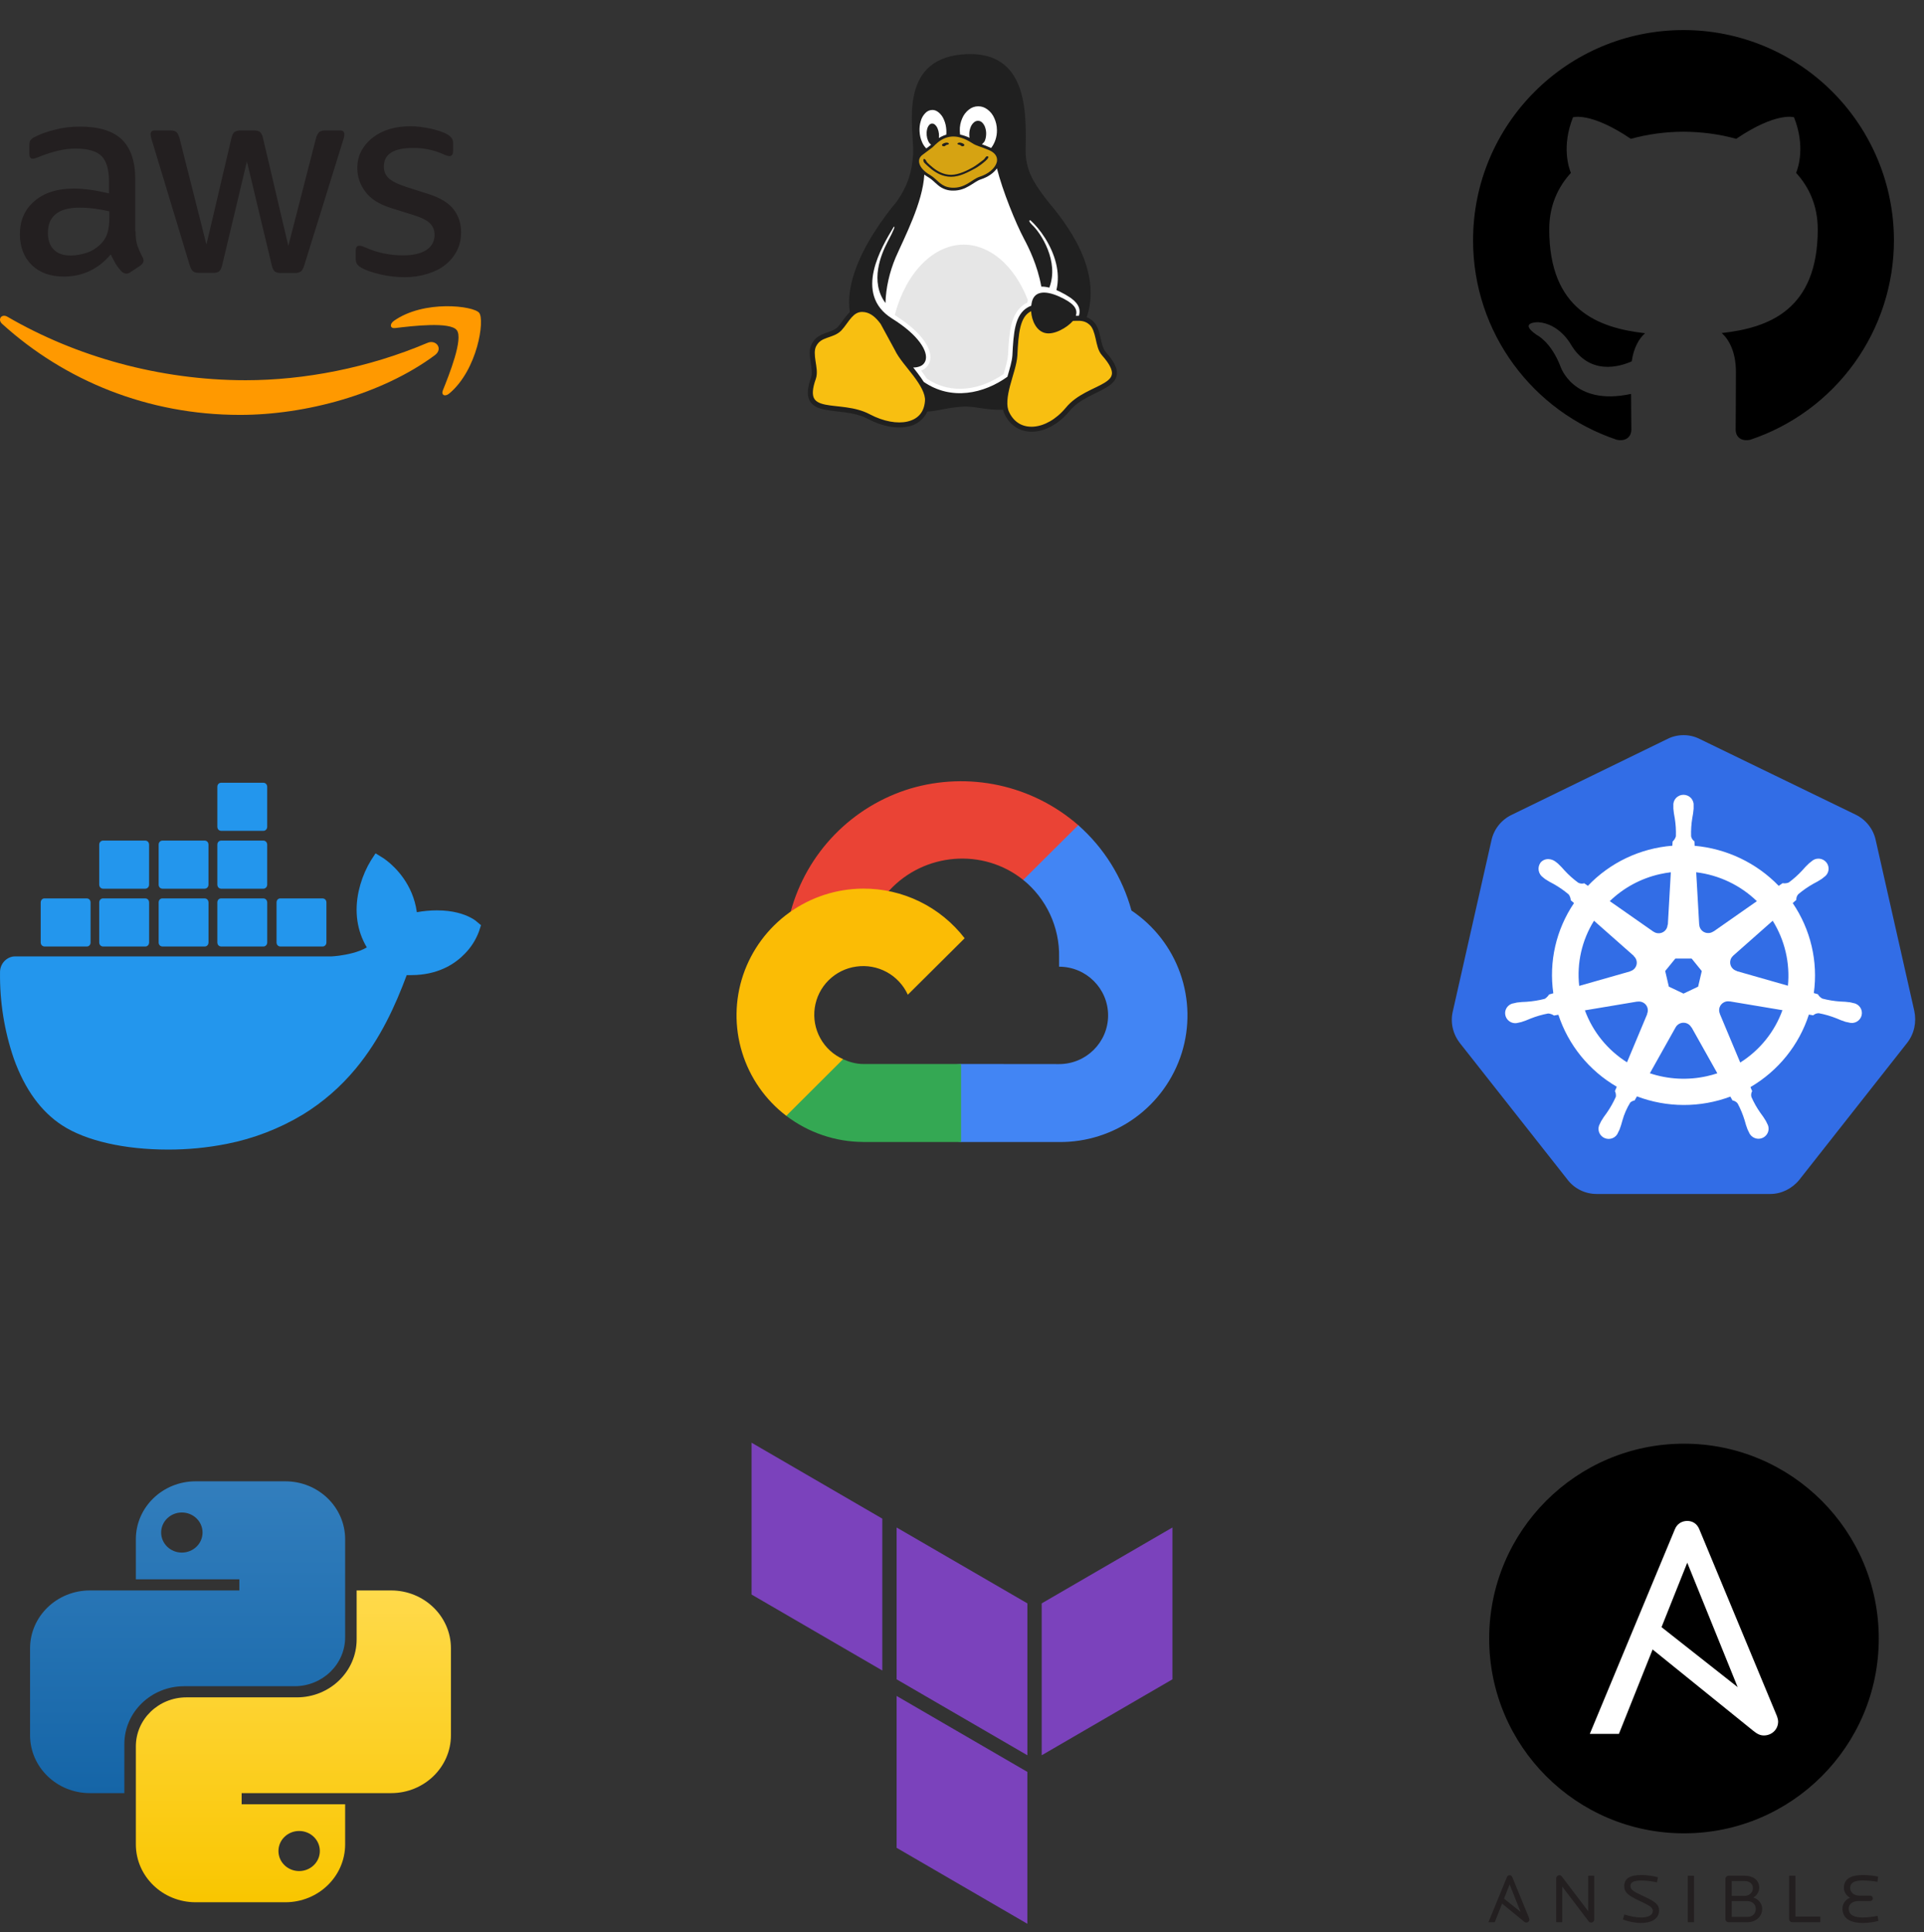 <svg width="240" height="241" viewBox="0 0 240 241" fill="none" xmlns="http://www.w3.org/2000/svg">
<rect x="0" y="0" width="240" height="241" fill="#333333" stroke="none"/>
<path d="M16.912 28.826C16.912 29.565 16.987 30.165 17.13 30.608C17.287 31.046 17.49 31.526 17.767 32.047C17.856 32.185 17.904 32.345 17.906 32.509C17.906 32.708 17.786 32.91 17.531 33.109L16.271 33.949C16.12 34.058 15.94 34.12 15.754 34.129C15.551 34.129 15.352 34.031 15.154 33.851C14.884 33.561 14.643 33.246 14.434 32.91C14.211 32.525 14.004 32.131 13.815 31.729C12.259 33.57 10.305 34.492 7.95 34.492C6.274 34.492 4.935 34.009 3.96 33.049C2.981 32.089 2.482 30.806 2.482 29.205C2.482 27.503 3.082 26.122 4.297 25.08C5.516 24.038 7.132 23.52 9.187 23.52C9.862 23.52 10.564 23.58 11.302 23.677C12.041 23.779 12.802 23.94 13.597 24.12V22.657C13.597 21.135 13.279 20.074 12.66 19.455C12.022 18.832 10.942 18.532 9.405 18.532C8.707 18.532 7.991 18.615 7.252 18.795C6.518 18.97 5.798 19.197 5.096 19.474C4.87 19.576 4.637 19.664 4.399 19.736C4.296 19.77 4.188 19.791 4.08 19.796C3.799 19.796 3.66 19.594 3.66 19.174V18.191C3.66 17.872 3.697 17.629 3.799 17.494C3.95 17.31 4.143 17.165 4.361 17.07C5.055 16.71 5.895 16.41 6.874 16.17C7.849 15.908 8.887 15.791 9.986 15.791C12.36 15.791 14.096 16.331 15.214 17.411C16.312 18.491 16.871 20.134 16.871 22.339V28.826H16.909H16.912ZM8.809 31.867C9.465 31.867 10.144 31.747 10.864 31.508C11.58 31.267 12.221 30.825 12.757 30.225C13.079 29.857 13.311 29.419 13.436 28.946C13.556 28.462 13.639 27.885 13.639 27.203V26.363C13.033 26.216 12.419 26.103 11.801 26.025C11.179 25.945 10.553 25.903 9.926 25.901C8.587 25.901 7.609 26.164 6.952 26.704C6.292 27.244 5.977 28.005 5.977 29.006C5.977 29.944 6.214 30.645 6.712 31.129C7.192 31.628 7.89 31.867 8.809 31.867ZM24.832 34.031C24.472 34.031 24.232 33.971 24.075 33.829C23.914 33.709 23.775 33.431 23.655 33.049L18.967 17.573C18.875 17.313 18.813 17.044 18.784 16.77C18.784 16.451 18.945 16.271 19.264 16.271H21.221C21.596 16.271 21.859 16.331 21.997 16.47C22.159 16.59 22.279 16.871 22.399 17.25L25.751 30.506L28.864 17.25C28.961 16.852 29.081 16.59 29.239 16.47C29.479 16.323 29.76 16.253 30.041 16.271H31.635C32.017 16.271 32.272 16.331 32.434 16.47C32.595 16.59 32.734 16.871 32.812 17.25L35.966 30.668L39.416 17.25C39.48 16.96 39.618 16.691 39.817 16.47C40.05 16.323 40.323 16.253 40.597 16.271H42.454C42.772 16.271 42.952 16.433 42.952 16.77C42.952 16.871 42.93 16.973 42.915 17.093C42.883 17.263 42.835 17.43 42.772 17.591L37.961 33.068C37.841 33.469 37.702 33.731 37.545 33.851C37.319 33.996 37.052 34.066 36.784 34.05H35.07C34.691 34.05 34.432 33.99 34.271 33.851C34.11 33.709 33.971 33.45 33.892 33.049L30.799 20.137L27.724 33.034C27.626 33.435 27.506 33.694 27.349 33.833C27.187 33.975 26.906 34.035 26.55 34.035H24.832V34.031ZM50.475 34.571C49.439 34.573 48.407 34.452 47.4 34.211C46.402 33.971 45.626 33.709 45.105 33.409C44.786 33.229 44.569 33.03 44.486 32.846C44.41 32.67 44.37 32.48 44.37 32.288V31.267C44.37 30.848 44.527 30.645 44.827 30.645C44.95 30.645 45.072 30.666 45.187 30.705C45.307 30.746 45.487 30.825 45.686 30.907C46.361 31.207 47.104 31.448 47.88 31.609C48.679 31.766 49.455 31.849 50.254 31.849C51.514 31.849 52.489 31.628 53.167 31.189C53.493 30.991 53.761 30.711 53.944 30.376C54.126 30.042 54.217 29.665 54.206 29.284C54.213 29.026 54.169 28.77 54.076 28.53C53.983 28.29 53.844 28.071 53.666 27.885C53.31 27.503 52.631 27.161 51.652 26.843L48.757 25.942C47.302 25.481 46.222 24.799 45.566 23.899C44.924 23.067 44.573 22.047 44.569 20.996C44.569 20.156 44.749 19.414 45.105 18.773C45.465 18.135 45.945 17.573 46.545 17.13C47.145 16.672 47.82 16.331 48.619 16.091C49.417 15.851 50.254 15.75 51.131 15.75C51.574 15.75 52.031 15.769 52.47 15.829C52.927 15.889 53.347 15.971 53.767 16.054C54.165 16.151 54.547 16.249 54.904 16.372C55.264 16.492 55.541 16.613 55.744 16.733C55.979 16.851 56.184 17.021 56.344 17.231C56.472 17.427 56.534 17.658 56.52 17.891V18.832C56.52 19.253 56.362 19.474 56.062 19.474C55.797 19.443 55.54 19.362 55.305 19.234C54.099 18.699 52.791 18.433 51.472 18.454C50.336 18.454 49.436 18.634 48.817 19.016C48.199 19.391 47.88 19.976 47.88 20.797C47.88 21.356 48.079 21.836 48.48 22.219C48.877 22.598 49.616 22.976 50.674 23.317L53.509 24.218C54.945 24.679 55.984 25.32 56.602 26.141C57.221 26.962 57.517 27.904 57.517 28.946C57.517 29.809 57.341 30.585 57 31.267C56.647 31.952 56.15 32.553 55.545 33.03C54.926 33.529 54.187 33.892 53.329 34.151C52.429 34.432 51.491 34.571 50.475 34.571Z" fill="#231F20"/>
<path fill-rule="evenodd" clip-rule="evenodd" d="M54.244 44.299C47.681 49.163 38.141 51.746 29.94 51.746C18.446 51.746 8.089 47.483 0.266 40.395C-0.353 39.833 0.206 39.071 0.941 39.514C9.405 44.438 19.841 47.423 30.641 47.423C37.92 47.423 45.922 45.9 53.288 42.776C54.386 42.278 55.324 43.496 54.244 44.299Z" fill="#FF9900"/>
<path fill-rule="evenodd" clip-rule="evenodd" d="M56.977 41.175C56.141 40.099 51.431 40.658 49.297 40.916C48.66 40.999 48.559 40.436 49.136 40.016C52.886 37.373 59.055 38.134 59.771 39.015C60.491 39.915 59.572 46.103 56.059 49.065C55.522 49.526 55.005 49.29 55.241 48.69C56.04 46.703 57.817 42.24 56.977 41.179V41.175Z" fill="#FF9900"/>
<path fill-rule="evenodd" clip-rule="evenodd" d="M210 3.75C195.499 3.75 183.75 15.488 183.75 29.974C183.75 41.561 191.273 51.386 201.701 54.855C203.014 55.095 203.494 54.285 203.494 53.591C203.494 52.969 203.471 51.319 203.456 49.129C196.155 50.715 194.617 45.615 194.617 45.615C193.421 42.585 191.7 41.779 191.7 41.779C189.319 40.151 191.88 40.185 191.88 40.185C194.516 40.373 195.904 42.885 195.904 42.885C198.244 46.898 202.046 45.735 203.542 45.068C203.779 43.373 204.457 42.218 205.207 41.561C199.38 40.901 193.252 38.651 193.252 28.601C193.252 25.74 194.276 23.396 195.952 21.566C195.682 20.902 194.782 18.236 196.215 14.629C196.215 14.629 198.412 13.92 203.43 17.314C205.571 16.73 207.781 16.433 210 16.429C212.231 16.44 214.477 16.729 216.574 17.314C221.584 13.92 223.785 14.625 223.785 14.625C225.217 18.236 224.317 20.902 224.047 21.562C225.727 23.4 226.747 25.74 226.747 28.601C226.747 38.674 220.605 40.894 214.759 41.539C215.7 42.349 216.54 43.95 216.54 46.399C216.54 49.901 216.506 52.729 216.506 53.591C216.506 54.292 216.982 55.106 218.314 54.851C223.535 53.11 228.077 49.771 231.296 45.306C234.515 40.842 236.248 35.478 236.25 29.974C236.246 23.015 233.478 16.344 228.556 11.426C223.633 6.508 216.958 3.747 210 3.75Z" fill="black"/>
<path d="M46.282 107.293L46.845 106.428L47.827 107.034L48.262 107.351C49.312 108.174 51.521 110.279 51.997 113.771C52.834 113.618 53.677 113.542 54.521 113.542C56.524 113.542 57.87 114.015 58.635 114.408L59.029 114.625L59.284 114.796L60 115.391L59.752 116.154C59.368 117.199 58.767 118.148 57.99 118.937C56.902 120.077 54.99 121.423 51.956 121.598L51.289 121.617H50.734C49.346 125.342 47.482 129.539 44.351 133.306C42.493 135.545 40.289 137.461 37.826 138.979C34.873 140.76 31.639 142.009 28.267 142.67C25.852 143.146 23.4 143.383 20.944 143.375C15.506 143.375 10.706 142.277 7.755 140.355C5.119 138.644 3.094 135.849 1.732 132.056C0.541 128.589 -0.044 124.938 0.004 121.266C-0.003 120.796 0.158 120.338 0.455 119.977C0.752 119.616 1.167 119.376 1.624 119.299L1.879 119.28H41.404L41.749 119.253L42.307 119.192C43.267 119.063 44.73 118.773 45.757 118.163C44.527 116.093 44.179 113.672 44.752 111.095C44.993 110.02 45.371 108.981 45.877 108.006L46.282 107.293ZM10.837 112.051L10.987 112.078C11.056 112.104 11.118 112.146 11.168 112.2C11.218 112.254 11.255 112.32 11.276 112.391L11.299 112.543V117.557L11.276 117.713C11.255 117.785 11.217 117.85 11.166 117.904C11.115 117.959 11.053 118 10.984 118.026L10.837 118.049H5.542C5.444 118.047 5.348 118.014 5.269 117.954C5.19 117.893 5.132 117.809 5.104 117.713L5.077 117.561V112.539L5.104 112.387C5.125 112.315 5.162 112.249 5.213 112.194C5.264 112.139 5.327 112.097 5.396 112.071L5.542 112.048L10.837 112.051ZM18.139 112.051L18.285 112.078C18.354 112.104 18.417 112.145 18.467 112.2C18.518 112.254 18.556 112.319 18.577 112.391L18.6 112.543V117.557L18.574 117.713C18.552 117.785 18.514 117.85 18.464 117.904C18.413 117.959 18.35 118 18.281 118.026L18.135 118.049H12.84C12.741 118.047 12.646 118.013 12.567 117.953C12.488 117.893 12.43 117.809 12.401 117.713L12.375 117.564V112.543C12.374 112.441 12.404 112.342 12.461 112.258C12.518 112.174 12.6 112.11 12.694 112.074L12.84 112.048L18.139 112.051ZM25.549 112.051L25.695 112.078C25.763 112.104 25.825 112.146 25.875 112.2C25.925 112.254 25.962 112.32 25.984 112.391L26.01 112.543V117.557L25.984 117.713C25.962 117.785 25.924 117.85 25.874 117.904C25.823 117.959 25.76 118 25.691 118.026L25.545 118.049H20.25C20.151 118.047 20.055 118.014 19.977 117.954C19.898 117.893 19.84 117.809 19.811 117.713L19.789 117.561V112.539L19.811 112.387C19.832 112.315 19.87 112.249 19.921 112.194C19.971 112.139 20.034 112.097 20.104 112.071L20.25 112.048L25.549 112.051ZM32.869 112.051L33.015 112.078C33.084 112.104 33.147 112.145 33.197 112.2C33.248 112.254 33.286 112.319 33.307 112.391L33.334 112.543V117.557C33.334 117.659 33.304 117.759 33.247 117.842C33.19 117.926 33.109 117.99 33.015 118.026L32.865 118.049H27.574C27.475 118.047 27.379 118.014 27.3 117.954C27.221 117.893 27.164 117.809 27.135 117.713L27.112 117.561V112.539L27.135 112.387C27.156 112.315 27.194 112.249 27.244 112.194C27.295 112.139 27.358 112.097 27.427 112.071L27.577 112.048H32.872L32.869 112.051ZM40.256 112.051L40.402 112.078C40.472 112.104 40.534 112.145 40.585 112.2C40.636 112.254 40.673 112.319 40.695 112.391L40.717 112.543V117.557C40.718 117.659 40.688 117.759 40.631 117.842C40.574 117.926 40.493 117.99 40.399 118.026L40.252 118.049H34.957C34.859 118.047 34.763 118.014 34.684 117.954C34.605 117.893 34.547 117.809 34.519 117.713L34.496 117.561V112.539L34.519 112.387C34.54 112.315 34.577 112.249 34.628 112.194C34.679 112.139 34.742 112.097 34.811 112.071L34.961 112.048H40.252L40.256 112.051ZM18.131 104.838L18.281 104.865C18.349 104.891 18.411 104.932 18.461 104.985C18.511 105.039 18.548 105.103 18.57 105.174L18.596 105.33V110.343C18.597 110.446 18.567 110.545 18.51 110.629C18.453 110.713 18.372 110.777 18.277 110.812L18.131 110.839H12.84C12.74 110.837 12.644 110.802 12.565 110.74C12.486 110.679 12.429 110.593 12.401 110.496L12.375 110.343V105.33C12.375 105.229 12.405 105.13 12.462 105.047C12.519 104.963 12.6 104.9 12.694 104.865L12.84 104.838H18.131ZM25.541 104.838L25.691 104.865C25.759 104.891 25.821 104.932 25.871 104.985C25.921 105.039 25.958 105.103 25.98 105.174L26.006 105.33V110.343C26.007 110.446 25.977 110.545 25.92 110.629C25.863 110.713 25.782 110.777 25.687 110.812L25.541 110.839H20.25C20.15 110.837 20.054 110.802 19.975 110.74C19.896 110.679 19.839 110.593 19.811 110.496L19.789 110.343V105.33L19.811 105.178C19.833 105.106 19.87 105.041 19.921 104.986C19.972 104.932 20.035 104.891 20.104 104.865L20.25 104.838H25.541ZM32.865 104.838C33.067 104.838 33.24 104.979 33.304 105.174L33.33 105.33V110.343C33.331 110.446 33.3 110.545 33.243 110.629C33.186 110.713 33.105 110.777 33.011 110.812L32.861 110.839H27.574C27.474 110.837 27.378 110.802 27.299 110.74C27.22 110.679 27.163 110.593 27.135 110.496L27.112 110.343V105.33L27.135 105.178C27.157 105.106 27.194 105.041 27.245 104.986C27.296 104.932 27.358 104.891 27.427 104.865L27.577 104.838H32.872H32.865ZM32.865 97.625C33.067 97.625 33.24 97.766 33.304 97.96L33.33 98.113V103.13C33.331 103.232 33.3 103.332 33.243 103.416C33.186 103.5 33.105 103.564 33.011 103.599L32.861 103.622H27.574C27.475 103.621 27.379 103.587 27.3 103.527C27.221 103.467 27.164 103.383 27.135 103.287L27.112 103.134V98.113L27.135 97.96C27.157 97.889 27.194 97.823 27.245 97.769C27.296 97.715 27.358 97.673 27.427 97.648L27.574 97.625H32.869H32.865Z" fill="#2396ED"/>
<path d="M137.926 43.904C137.592 43.526 137.438 42.828 137.268 42.082C137.101 41.34 136.91 40.541 136.305 40.025V40.021C136.085 39.828 135.832 39.675 135.56 39.569C136.402 37.056 136.071 34.553 135.226 32.293C134.183 29.517 132.368 27.099 130.981 25.446C129.43 23.469 127.913 21.594 127.94 18.824C127.987 14.595 128.401 6.752 121.028 6.742C120.727 6.742 120.417 6.755 120.092 6.782C111.85 7.45 114.036 16.237 113.913 19.179C113.762 21.331 113.331 23.024 111.864 25.129C110.143 27.197 107.72 30.539 106.57 34.024C106.028 35.666 105.768 37.343 106.008 38.928C105.931 38.996 105.861 39.067 105.794 39.141C105.29 39.684 104.915 40.345 104.498 40.79C104.11 41.181 103.555 41.33 102.947 41.549C102.335 41.772 101.667 42.096 101.262 42.882V42.885C101.083 43.238 100.995 43.632 101.005 44.028C101.005 44.393 101.059 44.76 101.112 45.115C101.226 45.857 101.339 46.555 101.189 47.027C100.708 48.359 100.644 49.277 100.985 49.945C101.326 50.616 102.021 50.91 102.813 51.075C104.394 51.412 106.536 51.328 108.224 52.228C110.029 53.183 111.864 53.52 113.324 53.187C113.835 53.085 114.315 52.864 114.725 52.54C115.135 52.217 115.463 51.8 115.684 51.325C116.827 51.318 118.08 50.832 120.089 50.717C121.453 50.609 123.157 51.206 125.112 51.099C125.163 51.313 125.239 51.52 125.34 51.716L125.343 51.719C126.102 53.254 127.515 53.952 129.019 53.834C130.523 53.713 132.121 52.819 133.414 51.264C134.651 49.753 136.696 49.129 138.053 48.302C138.732 47.887 139.283 47.371 139.323 46.619C139.367 45.87 138.929 45.03 137.926 43.904Z" fill="#202020"/>
<path d="M138.705 46.585C138.682 47.047 138.347 47.395 137.736 47.766C136.506 48.515 134.33 49.162 132.943 50.862C131.733 52.313 130.263 53.106 128.966 53.21C127.673 53.311 126.556 52.772 125.894 51.436V51.429C125.483 50.643 125.654 49.405 125.998 48.1C126.342 46.794 126.837 45.452 126.904 44.362C126.971 42.963 127.051 41.742 127.285 40.8C127.519 39.856 127.883 39.222 128.531 38.861C128.561 38.845 128.591 38.829 128.622 38.814C128.695 40.025 129.29 41.259 130.34 41.526C131.486 41.829 133.14 40.837 133.839 40.025L134.247 40.011C134.862 39.994 135.373 40.031 135.901 40.493C136.305 40.837 136.499 41.495 136.666 42.224C136.833 42.956 136.967 43.752 137.465 44.319C138.424 45.398 138.735 46.12 138.705 46.585ZM115.38 50.009V50.019C115.266 51.486 114.444 52.286 113.187 52.576C111.927 52.866 110.22 52.576 108.515 51.679C106.627 50.667 104.381 50.768 102.944 50.464C102.222 50.313 101.751 50.083 101.537 49.662C101.323 49.237 101.316 48.498 101.774 47.233V47.23L101.777 47.223C102.005 46.518 101.837 45.745 101.727 45.02C101.617 44.298 101.563 43.637 101.807 43.178L101.811 43.175C102.125 42.565 102.586 42.345 103.158 42.139C103.726 41.93 104.404 41.769 104.939 41.229L104.942 41.225C105.437 40.696 105.815 40.035 106.249 39.566C106.617 39.171 106.984 38.908 107.536 38.905H107.553C107.657 38.906 107.761 38.915 107.863 38.932C108.599 39.043 109.237 39.562 109.855 40.406L111.637 43.681V43.684C112.111 44.683 113.111 45.782 113.96 46.902C114.808 48.026 115.464 49.149 115.38 50.009Z" fill="#F8BF11"/>
<path d="M124.263 19.465C124.12 19.182 123.829 18.912 123.328 18.706C122.292 18.258 121.844 18.227 121.265 17.849C120.33 17.239 119.551 17.026 118.906 17.026C118.596 17.028 118.289 17.082 117.997 17.185C117.208 17.455 116.687 18.028 116.359 18.339C116.292 18.403 116.212 18.457 116.012 18.608C115.811 18.753 115.51 18.98 115.076 19.31C114.685 19.6 114.561 19.985 114.695 20.43C114.828 20.875 115.253 21.391 116.032 21.837C116.516 22.123 116.85 22.511 117.231 22.818C117.423 22.979 117.635 23.111 117.863 23.213C118.104 23.317 118.385 23.388 118.732 23.409C119.561 23.459 120.169 23.206 120.704 22.899C121.239 22.589 121.693 22.211 122.215 22.039C123.284 21.702 124.05 21.024 124.29 20.376C124.351 20.231 124.38 20.075 124.375 19.918C124.371 19.761 124.333 19.606 124.263 19.465Z" fill="#D6A312"/>
<path d="M121.55 21.057C120.697 21.506 119.705 22.049 118.645 22.049C117.589 22.049 116.754 21.557 116.155 21.074C115.854 20.838 115.61 20.595 115.427 20.423C115.106 20.17 115.146 19.813 115.276 19.823C115.497 19.85 115.53 20.143 115.667 20.275C115.854 20.45 116.088 20.68 116.373 20.906C116.941 21.361 117.699 21.803 118.645 21.803C119.594 21.803 120.697 21.243 121.372 20.858C121.757 20.642 122.241 20.255 122.639 19.961C122.94 19.735 122.93 19.465 123.181 19.496C123.431 19.526 123.247 19.796 122.896 20.103C122.546 20.413 121.994 20.825 121.55 21.057Z" fill="#202020"/>
<path d="M134.581 39.387C134.465 39.383 134.349 39.383 134.233 39.387H134.2C134.494 38.453 133.845 37.768 132.124 36.982C130.339 36.189 128.916 36.267 128.675 37.876C128.658 37.96 128.645 38.044 128.638 38.132C128.5 38.182 128.366 38.243 128.237 38.314C127.395 38.776 126.937 39.616 126.683 40.649C126.429 41.677 126.356 42.922 126.285 44.325C126.242 45.027 125.955 45.978 125.664 46.99C122.739 49.095 118.679 50.006 115.229 47.631C114.996 47.26 114.728 46.889 114.451 46.525C114.275 46.292 114.096 46.062 113.916 45.833C114.223 45.841 114.528 45.784 114.812 45.664C114.953 45.605 115.081 45.516 115.188 45.405C115.295 45.294 115.378 45.161 115.433 45.017C115.644 44.443 115.433 43.641 114.758 42.723C114.086 41.802 112.947 40.767 111.272 39.728C110.042 38.952 109.354 38.007 109.033 36.982C108.709 35.953 108.752 34.84 109 33.744C109.478 31.636 110.704 29.585 111.483 28.299C111.693 28.144 111.56 28.59 110.694 30.212C109.919 31.696 108.465 35.12 110.453 37.795C110.507 35.892 110.955 33.95 111.713 32.138C112.813 29.618 115.116 25.254 115.296 21.773C115.393 21.84 115.714 22.063 115.861 22.144C116.282 22.397 116.6 22.764 117.011 23.098C117.547 23.555 118.231 23.795 118.933 23.773C119.735 23.773 120.36 23.506 120.878 23.206C121.446 22.882 121.894 22.518 122.325 22.38C123.227 22.093 123.949 21.587 124.357 20.997C125.059 23.796 126.696 27.834 127.746 29.804C128.304 30.85 129.417 33.072 129.895 35.747C130.199 35.741 130.533 35.781 130.894 35.876C132.148 32.593 129.828 29.055 128.769 28.07C128.341 27.652 128.317 27.463 128.535 27.473C129.681 28.499 131.192 30.566 131.743 32.897C131.994 33.96 132.044 35.076 131.777 36.179C131.91 36.236 132.044 36.294 132.178 36.361C134.193 37.35 134.938 38.21 134.581 39.387Z" fill="white"/>
<path d="M120.219 30.509C118.361 30.516 116.546 31.356 115.012 32.924C113.475 34.489 112.292 36.709 111.61 39.292L111.814 39.421V39.434C113.385 40.439 114.504 41.451 115.196 42.396C115.928 43.394 116.252 44.366 115.941 45.209C115.777 45.635 115.453 45.978 115.039 46.164L114.902 46.214C115.149 46.541 115.39 46.879 115.614 47.226C118.769 49.344 122.439 48.562 125.196 46.646C125.463 45.708 125.707 44.838 125.741 44.291C125.811 42.892 125.881 41.62 126.155 40.514C126.429 39.401 126.964 38.389 127.973 37.832C128.03 37.798 128.087 37.781 128.144 37.754C128.161 37.647 128.186 37.541 128.217 37.437C127.408 35.339 126.242 33.592 124.842 32.378C123.438 31.163 121.844 30.519 120.223 30.509H120.219ZM128.14 37.778L128.134 37.795V37.788L128.137 37.775L128.14 37.778Z" fill="#E6E6E6"/>
<path d="M124.357 16.244C124.371 17.042 124.118 17.822 123.638 18.457C123.398 18.349 123.156 18.247 122.91 18.153L122.485 18.001C122.582 17.883 122.769 17.748 122.843 17.573C122.949 17.313 123.006 17.035 123.01 16.753L123.013 16.72C123.022 16.449 122.982 16.18 122.896 15.923C122.829 15.69 122.705 15.476 122.535 15.303C122.468 15.231 122.388 15.173 122.298 15.132C122.209 15.092 122.112 15.069 122.014 15.067H121.991C121.804 15.069 121.624 15.141 121.486 15.269C121.304 15.428 121.163 15.631 121.078 15.859C120.973 16.12 120.916 16.398 120.911 16.679V16.713C120.906 16.871 120.916 17.029 120.941 17.185C120.562 17.008 120.166 16.873 119.758 16.78C119.739 16.631 119.728 16.482 119.725 16.332V16.288C119.711 15.769 119.811 15.254 120.019 14.78C120.196 14.343 120.484 13.961 120.854 13.674C121.182 13.407 121.59 13.26 122.011 13.259H122.031C122.449 13.259 122.806 13.38 123.174 13.65C123.552 13.93 123.849 14.307 124.033 14.743C124.243 15.208 124.347 15.664 124.357 16.203L124.36 16.244H124.357ZM118.04 16.797C117.713 16.892 117.401 17.034 117.114 17.219C117.137 17.051 117.139 16.881 117.121 16.713V16.686C117.101 16.463 117.047 16.244 116.961 16.038C116.892 15.857 116.782 15.694 116.64 15.562C116.588 15.511 116.525 15.471 116.457 15.444C116.388 15.418 116.315 15.407 116.242 15.411C116.102 15.424 115.985 15.492 115.875 15.63C115.757 15.785 115.677 15.965 115.641 16.156C115.588 16.383 115.574 16.616 115.597 16.848V16.875C115.616 17.099 115.67 17.319 115.758 17.526C115.838 17.733 115.971 17.915 116.145 18.052L115.804 18.322L115.544 18.511C115.312 18.281 115.13 18.005 115.009 17.701C114.832 17.296 114.735 16.892 114.708 16.416V16.413C114.677 15.968 114.728 15.522 114.858 15.097C114.958 14.726 115.15 14.387 115.417 14.112C115.528 13.988 115.664 13.888 115.816 13.819C115.968 13.751 116.133 13.715 116.299 13.714C116.58 13.714 116.827 13.809 117.084 14.018C117.378 14.261 117.607 14.576 117.749 14.932C117.927 15.336 118.017 15.741 118.047 16.22C118.057 16.423 118.057 16.612 118.04 16.797Z" fill="white"/>
<path d="M119.437 17.937C119.471 18.052 119.654 18.035 119.761 18.089C119.852 18.136 119.928 18.241 120.029 18.244C120.129 18.248 120.283 18.21 120.296 18.109C120.313 17.981 120.122 17.897 120.002 17.85C119.845 17.785 119.644 17.755 119.497 17.839C119.464 17.856 119.427 17.897 119.437 17.937ZM118.361 17.937C118.328 18.052 118.144 18.035 118.04 18.089C117.947 18.136 117.873 18.241 117.769 18.244C117.669 18.248 117.515 18.21 117.502 18.109C117.485 17.981 117.676 17.897 117.796 17.85C117.953 17.785 118.157 17.755 118.304 17.839C118.338 17.856 118.371 17.897 118.361 17.937Z" fill="#202020"/>
<g clip-path="url(#clip0_124_31)">
<path fill-rule="evenodd" clip-rule="evenodd" d="M111.844 190.509L128.156 199.974V218.919L111.844 209.446V190.509ZM129.941 199.974V218.919L146.25 209.446V190.509L129.941 199.974ZM93.75 179.934V198.871L110.059 208.347V189.406L93.75 179.934ZM111.844 230.461L128.152 239.934V220.992L111.844 211.52V230.461Z" fill="#7B42BC"/>
</g>
<path d="M198.479 239.783C198.376 239.783 198.265 239.757 198.187 239.653L194.876 235.298V239.74H194.121V234.271C194.121 234.053 194.301 233.879 194.507 233.879C194.627 233.879 194.73 233.914 194.807 234.018L198.11 238.364V233.94H198.865V239.4C198.865 239.627 198.685 239.783 198.479 239.783Z" fill="#231F20"/>
<path d="M204.725 239.836C203.97 239.836 203.181 239.679 202.443 239.4L202.623 238.773C203.301 238.991 204.039 239.148 204.725 239.148C205.677 239.148 206.175 238.808 206.175 238.329C206.175 237.894 205.788 237.676 204.459 237.049C203.129 236.422 202.606 236.021 202.606 235.237C202.606 234.253 203.361 233.853 204.785 233.853C205.377 233.853 206.286 233.975 206.81 234.131L206.689 234.776C206.114 234.636 205.394 234.541 204.802 234.541C203.799 234.541 203.387 234.732 203.387 235.211C203.387 235.682 203.687 235.882 205.094 236.535C206.578 237.223 206.955 237.572 206.955 238.286C206.955 239.322 205.977 239.836 204.725 239.836Z" fill="#231F20"/>
<path d="M210.533 233.94H211.314V239.74H210.533V233.94Z" fill="#231F20"/>
<path d="M217.954 237.11H216.015V239.078H217.954C218.614 239.078 219.017 238.66 219.017 238.077C219.017 237.528 218.597 237.11 217.954 237.11ZM217.576 234.602H216.015V236.457H217.576C218.202 236.457 218.657 236.056 218.657 235.499C218.657 234.95 218.262 234.602 217.576 234.602ZM217.962 239.74H215.629C215.406 239.74 215.234 239.566 215.234 239.348V234.332C215.234 234.123 215.406 233.94 215.629 233.94H217.559C218.743 233.94 219.446 234.523 219.446 235.438C219.446 235.934 219.155 236.396 218.708 236.666C219.369 236.866 219.815 237.415 219.815 238.077C219.815 239 219.052 239.74 217.962 239.74Z" fill="#231F20"/>
<path d="M223.564 239.74C223.35 239.74 223.178 239.557 223.178 239.348V233.94H223.959V239.035H227.064V239.74H223.564Z" fill="#231F20"/>
<path d="M232.386 239.836C230.79 239.836 229.829 239.244 229.829 238.051C229.829 237.484 230.147 236.944 230.765 236.692C230.267 236.378 230.01 235.934 230.01 235.446C230.01 234.367 230.842 233.853 232.403 233.853C232.927 233.853 233.664 233.914 234.282 234.053L234.196 234.697C233.544 234.593 232.935 234.532 232.343 234.532C231.331 234.532 230.79 234.811 230.79 235.481C230.79 236.013 231.288 236.431 231.949 236.431H233.287C233.475 236.431 233.621 236.579 233.621 236.762C233.621 236.953 233.475 237.101 233.287 237.101H231.846C231.09 237.101 230.61 237.476 230.61 238.051C230.61 238.895 231.391 239.148 232.369 239.148C232.901 239.148 233.621 239.078 234.204 238.939L234.316 239.575C233.758 239.731 233.029 239.836 232.386 239.836Z" fill="#231F20"/>
<path d="M188.312 235.028L189.679 238.453L187.614 236.802L188.312 235.028ZM190.741 239.242L188.638 234.104C188.578 233.956 188.458 233.878 188.312 233.878C188.166 233.878 188.037 233.956 187.977 234.104L185.669 239.74H186.459L187.372 237.417L190.099 239.653C190.209 239.743 190.288 239.783 190.391 239.783C190.597 239.783 190.777 239.627 190.777 239.4C190.777 239.364 190.764 239.305 190.741 239.242Z" fill="#231F20"/>
<path d="M234.358 204.356C234.358 217.776 223.48 228.654 210.059 228.654C196.64 228.654 185.761 217.776 185.761 204.356C185.761 190.937 196.64 180.057 210.059 180.057C223.48 180.057 234.358 190.937 234.358 204.356Z" fill="black"/>
<path d="M210.468 194.901L216.756 210.42L207.259 202.939L210.468 194.901ZM221.639 213.995L211.967 190.719C211.691 190.047 211.139 189.692 210.468 189.692C209.797 189.692 209.205 190.047 208.929 190.719L198.313 216.25H201.944L206.147 205.723L218.688 215.855C219.192 216.263 219.556 216.447 220.029 216.447C220.976 216.447 221.804 215.737 221.804 214.712C221.804 214.545 221.746 214.28 221.639 213.995Z" fill="white"/>
<path fill-rule="evenodd" clip-rule="evenodd" d="M24.406 184.75C20.286 184.75 16.947 187.983 16.947 191.972V196.972H29.857V198.361H11.209C7.09 198.361 3.75 201.595 3.75 205.583V216.417C3.75 220.405 7.09 223.639 11.209 223.639H15.512V217.528C15.512 213.539 18.852 210.306 22.971 210.306H36.742C40.228 210.306 43.053 207.57 43.053 204.195V191.972C43.053 187.983 39.714 184.75 35.594 184.75H24.406ZM22.684 193.639C24.11 193.639 25.266 192.52 25.266 191.139C25.266 189.758 24.11 188.639 22.684 188.639C21.258 188.639 20.102 189.758 20.102 191.139C20.102 192.52 21.258 193.639 22.684 193.639Z" fill="url(#paint0_linear_124_31)"/>
<path fill-rule="evenodd" clip-rule="evenodd" d="M35.594 237.25C39.714 237.25 43.053 234.017 43.053 230.028V225.028H30.143V223.639H48.791C52.91 223.639 56.25 220.405 56.25 216.417V205.583C56.25 201.595 52.91 198.361 48.791 198.361H44.487V204.472C44.487 208.461 41.148 211.695 37.029 211.695H23.258C19.772 211.695 16.947 214.431 16.947 217.806V230.028C16.947 234.017 20.286 237.25 24.405 237.25H35.594ZM37.315 228.361C35.889 228.361 34.733 229.48 34.733 230.861C34.733 232.242 35.889 233.361 37.315 233.361C38.741 233.361 39.897 232.242 39.897 230.861C39.897 229.48 38.741 228.361 37.315 228.361Z" fill="url(#paint1_linear_124_31)"/>
<path d="M195.549 147.151C196.433 148.287 197.775 148.913 199.158 148.913H220.838C222.221 148.913 223.563 148.238 224.451 147.139L237.902 130.061C238.786 128.925 239.091 127.474 238.786 126.063L233.976 104.78C233.829 104.097 233.527 103.457 233.094 102.907C232.66 102.357 232.106 101.911 231.474 101.604L212.011 92.162C211.391 91.849 210.704 91.686 210.008 91.688C209.315 91.688 208.625 91.843 208.006 92.158L188.538 101.641C187.907 101.949 187.354 102.395 186.921 102.945C186.489 103.495 186.188 104.135 186.041 104.817L181.231 126.104C180.884 127.514 181.231 128.966 182.114 130.102L195.549 147.147V147.151Z" fill="#326DE6"/>
<path fill-rule="evenodd" clip-rule="evenodd" d="M229.574 124.911C229.979 124.919 230.384 124.952 230.784 125.009L231.024 125.062L231.152 125.095C231.326 125.118 231.493 125.176 231.644 125.267C231.794 125.357 231.923 125.477 232.024 125.62C232.125 125.762 232.195 125.924 232.23 126.095C232.264 126.265 232.263 126.441 232.225 126.611C232.186 126.782 232.112 126.943 232.006 127.083C231.901 127.224 231.767 127.341 231.612 127.427C231.458 127.513 231.288 127.566 231.112 127.582C230.935 127.599 230.758 127.578 230.59 127.523H230.574L230.561 127.519L230.549 127.51C230.508 127.502 230.466 127.494 230.425 127.486L230.219 127.445C229.833 127.322 229.456 127.177 229.087 127.012C228.376 126.728 227.639 126.513 226.887 126.37C226.626 126.363 226.372 126.456 226.181 126.632C226.001 126.598 225.82 126.566 225.64 126.538C224.416 130.334 221.823 133.553 218.357 135.579C218.418 135.751 218.489 135.918 218.567 136.082C218.439 136.305 218.405 136.569 218.472 136.818C218.778 137.512 219.153 138.175 219.591 138.796C219.839 139.115 220.062 139.45 220.268 139.793L220.384 140.026L220.433 140.128C220.571 140.355 220.633 140.618 220.61 140.881C220.588 141.144 220.481 141.394 220.307 141.593C220.132 141.793 219.898 141.933 219.638 141.993C219.378 142.053 219.106 142.03 218.86 141.927C218.697 141.86 218.549 141.76 218.427 141.633C218.304 141.507 218.21 141.356 218.15 141.191L218.109 141.109C218.069 141.031 218.03 140.952 217.993 140.872C217.849 140.498 217.726 140.116 217.626 139.728C217.406 139.004 217.116 138.303 216.759 137.635C216.603 137.427 216.372 137.288 216.115 137.247L215.991 137.03L215.846 136.769C212.089 138.173 207.941 138.163 204.191 136.74L203.902 137.251C203.698 137.282 203.508 137.373 203.357 137.512C202.926 138.21 202.596 138.964 202.378 139.752C202.28 140.141 202.158 140.523 202.015 140.897C201.982 140.966 201.948 141.034 201.912 141.101L201.858 141.212C201.798 141.377 201.704 141.532 201.582 141.659C201.46 141.786 201.312 141.886 201.148 141.953C200.984 142.02 200.808 142.051 200.631 142.046C200.453 142.041 200.279 141.999 200.12 141.923C199.88 141.809 199.683 141.625 199.554 141.395C199.426 141.164 199.374 140.9 199.405 140.639C199.427 140.466 199.484 140.299 199.575 140.149L199.633 140.026L199.74 139.814C199.946 139.466 200.169 139.135 200.417 138.816C200.863 138.179 201.243 137.5 201.561 136.789C201.594 136.547 201.553 136.301 201.445 136.082L201.676 135.538C198.222 133.527 195.632 130.334 194.393 126.562L193.84 126.656C193.626 126.506 193.375 126.418 193.113 126.403C192.361 126.544 191.624 126.758 190.913 127.04C190.541 127.204 190.165 127.347 189.781 127.469C189.713 127.486 189.644 127.501 189.575 127.514L189.451 127.543H189.439L189.43 127.551H189.41C189.2 127.618 188.977 127.629 188.762 127.585C188.547 127.541 188.347 127.442 188.182 127.298C188.016 127.154 187.892 126.971 187.82 126.765C187.748 126.559 187.731 126.339 187.77 126.125C187.821 125.867 187.953 125.631 188.146 125.452C188.339 125.272 188.585 125.157 188.848 125.123L188.869 125.119H188.877L188.902 125.111C189.001 125.086 189.125 125.054 189.216 125.037C189.616 124.984 190.021 124.952 190.425 124.943C191.193 124.89 191.953 124.768 192.692 124.575C192.911 124.437 193.096 124.251 193.233 124.032L193.761 123.881C193.188 119.944 194.108 115.937 196.342 112.632L195.937 112.276C195.922 112.017 195.833 111.768 195.681 111.557C195.099 111.063 194.47 110.626 193.803 110.253C193.442 110.071 193.092 109.869 192.754 109.648L192.556 109.493L192.494 109.439L192.477 109.427C192.19 109.224 191.995 108.917 191.936 108.572C191.877 108.227 191.959 107.873 192.164 107.588C192.285 107.442 192.44 107.326 192.615 107.25C192.79 107.174 192.98 107.14 193.171 107.15C193.492 107.164 193.8 107.279 194.05 107.477L194.141 107.547C194.207 107.6 194.282 107.653 194.331 107.698C194.628 107.972 194.905 108.266 195.165 108.569C195.681 109.129 196.251 109.64 196.866 110.089C197.097 110.212 197.366 110.237 197.618 110.163L198.072 110.482C200.836 107.579 204.591 105.796 208.608 105.479L208.642 104.951C208.837 104.779 208.979 104.555 209.05 104.306C209.078 103.549 209.031 102.792 208.91 102.045C208.829 101.654 208.771 101.258 208.736 100.86V100.525V100.504C208.719 100.33 208.738 100.153 208.793 99.987C208.849 99.82 208.939 99.667 209.058 99.537C209.177 99.407 209.323 99.303 209.485 99.233C209.647 99.162 209.823 99.126 210 99.127C210.177 99.127 210.352 99.164 210.513 99.235C210.675 99.306 210.82 99.41 210.939 99.539C211.058 99.669 211.148 99.822 211.204 99.988C211.26 100.154 211.28 100.33 211.263 100.504V100.86C211.23 101.258 211.174 101.654 211.094 102.045C210.972 102.792 210.923 103.549 210.95 104.306C210.999 104.559 211.147 104.784 211.362 104.931V104.96L211.391 105.487C215.384 105.847 219.112 107.621 221.878 110.486L222.357 110.151C222.616 110.195 222.882 110.167 223.125 110.069C223.74 109.619 224.31 109.104 224.826 108.544C225.086 108.238 225.363 107.948 225.66 107.674L225.871 107.51L225.941 107.453C226.067 107.329 226.219 107.233 226.385 107.17C226.551 107.108 226.729 107.081 226.907 107.091C227.084 107.102 227.258 107.149 227.416 107.23C227.574 107.31 227.713 107.423 227.824 107.561C227.935 107.699 228.015 107.858 228.06 108.028C228.105 108.199 228.113 108.376 228.084 108.55C228.055 108.724 227.989 108.89 227.891 109.036C227.793 109.183 227.664 109.308 227.514 109.403L227.415 109.484C227.353 109.534 227.291 109.587 227.238 109.623C226.9 109.845 226.55 110.047 226.189 110.228C225.521 110.603 224.892 111.041 224.31 111.536C224.141 111.731 224.055 111.983 224.071 112.239L223.864 112.419L223.625 112.636C225.863 115.93 226.804 119.924 226.255 123.856L226.763 124.003C226.891 124.228 227.081 124.416 227.312 124.543C228.051 124.739 228.811 124.862 229.574 124.911ZM207.073 109.018C207.514 108.92 207.964 108.843 208.419 108.79L208.047 115.33L208.014 115.346C208.008 115.495 207.971 115.641 207.906 115.775C207.841 115.909 207.75 116.029 207.636 116.127C207.523 116.225 207.391 116.299 207.248 116.344C207.105 116.39 206.954 116.406 206.804 116.392C206.603 116.375 206.411 116.305 206.247 116.188L206.239 116.192L200.805 112.391C202.535 110.715 204.707 109.546 207.073 109.018ZM213.753 116.172L219.153 112.395C217.097 110.406 214.439 109.139 211.585 108.79L211.957 115.321H211.965C211.971 115.47 212.008 115.617 212.073 115.751C212.138 115.886 212.231 116.006 212.344 116.104C212.458 116.202 212.591 116.276 212.734 116.321C212.878 116.367 213.029 116.382 213.179 116.368C213.38 116.351 213.573 116.28 213.736 116.163L213.753 116.172ZM223.034 122.941L216.643 121.117L216.635 121.093C216.49 121.053 216.355 120.985 216.237 120.892C216.12 120.799 216.022 120.684 215.951 120.553C215.88 120.422 215.836 120.278 215.822 120.13C215.808 119.982 215.825 119.833 215.871 119.691C215.934 119.501 216.048 119.331 216.201 119.2L216.193 119.196L221.127 114.835C222.638 117.263 223.303 120.108 223.026 122.941H223.034ZM214.525 126.431L217.077 132.522C219.516 130.985 221.369 128.686 222.341 125.99L215.764 124.89L215.755 124.903C215.523 124.858 215.282 124.891 215.07 124.997C214.814 125.121 214.615 125.337 214.515 125.602C214.415 125.866 214.422 126.159 214.533 126.419L214.525 126.431ZM212.935 134.218C210.57 134.749 208.105 134.627 205.805 133.858L209.013 128.136C209.108 127.961 209.254 127.814 209.426 127.712C209.599 127.61 209.796 127.555 209.997 127.555C210.198 127.555 210.395 127.608 210.568 127.709C210.741 127.811 210.882 127.957 210.978 128.132H211.003L214.22 133.862C213.798 134.002 213.369 134.12 212.935 134.218ZM202.952 132.493L205.475 126.468L205.458 126.443C205.539 126.26 205.567 126.059 205.54 125.861C205.514 125.663 205.433 125.476 205.307 125.321C205.18 125.165 205.013 125.046 204.824 124.978C204.635 124.909 204.43 124.893 204.232 124.931L204.22 124.919L197.7 126.01C198.682 128.685 200.528 130.964 202.952 132.493ZM198.836 114.835L203.794 119.213L203.79 119.241C203.941 119.372 204.054 119.541 204.116 119.73C204.178 119.919 204.187 120.121 204.142 120.315C204.097 120.509 204 120.687 203.861 120.83C203.722 120.974 203.546 121.077 203.353 121.13L203.348 121.15L196.99 122.961C196.674 120.124 197.323 117.265 198.836 114.835ZM211.016 119.552H208.984L207.717 121.105L208.171 123.051L210 123.922L211.825 123.055L212.279 121.109L211.016 119.552Z" fill="white"/>
<path d="M128.674 110.094L135.75 104.469L134.505 102.916C131.68 100.453 128.279 98.744 124.617 97.946C120.955 97.148 117.151 97.288 113.558 98.352C109.978 99.434 106.731 101.406 104.122 104.085C101.513 106.763 99.627 110.061 98.64 113.667C98.528 114.091 99.81 113.3 100.376 113.457L110.156 111.852C110.156 111.852 110.633 111.387 110.91 111.084C115.26 106.336 122.633 105.714 127.654 109.756L128.674 110.094Z" fill="#EA4335"/>
<path d="M141.139 113.559C140.012 109.439 137.705 105.74 134.501 102.916L127.639 109.741C129.066 110.899 130.21 112.366 130.985 114.032C131.76 115.698 132.146 117.519 132.112 119.356V120.567C135.487 120.567 138.225 123.286 138.225 126.642C138.225 129.991 135.487 132.714 132.112 132.714L119.899 132.702L118.68 132.834V142.235L119.899 142.434H132.112C135.516 142.467 138.841 141.405 141.596 139.406C144.351 137.406 146.39 134.573 147.412 131.326C148.422 128.084 148.356 124.602 147.225 121.4C146.094 118.198 143.957 115.447 141.135 113.559H141.139Z" fill="#4285F4"/>
<path d="M107.666 142.43H119.887V132.702H107.662C106.792 132.702 105.934 132.455 105.142 132.099L103.425 132.624L98.501 137.487L98.074 139.164C100.831 141.264 104.197 142.409 107.662 142.426L107.666 142.43Z" fill="#34A853"/>
<path d="M107.666 110.829C104.363 110.842 101.147 111.886 98.465 113.813C95.783 115.741 93.769 118.457 92.704 121.584C91.649 124.708 91.601 128.084 92.565 131.237C93.529 134.391 95.457 137.163 98.078 139.164L105.165 132.099C103.961 131.562 102.964 130.647 102.327 129.493C101.689 128.338 101.445 127.008 101.632 125.703C101.818 124.397 102.425 123.188 103.36 122.259C104.296 121.33 105.509 120.73 106.815 120.552C108.122 120.365 109.454 120.605 110.613 121.238C111.771 121.871 112.694 122.862 113.242 124.062L120.33 117.02C118.837 115.083 116.917 113.517 114.72 112.443C112.523 111.369 110.112 110.817 107.666 110.829Z" fill="#FBBC05"/>
<defs>
<linearGradient id="paint0_linear_124_31" x1="23.402" y1="184.75" x2="23.402" y2="223.639" gradientUnits="userSpaceOnUse">
<stop stop-color="#327EBD"/>
<stop offset="1" stop-color="#1565A7"/>
</linearGradient>
<linearGradient id="paint1_linear_124_31" x1="36.598" y1="198.361" x2="36.598" y2="237.25" gradientUnits="userSpaceOnUse">
<stop stop-color="#FFDA4B"/>
<stop offset="1" stop-color="#F9C600"/>
</linearGradient>
<clipPath id="clip0_124_31">
<rect width="60" height="60" fill="white" transform="translate(90 179.934)"/>
</clipPath>
</defs>
</svg>

